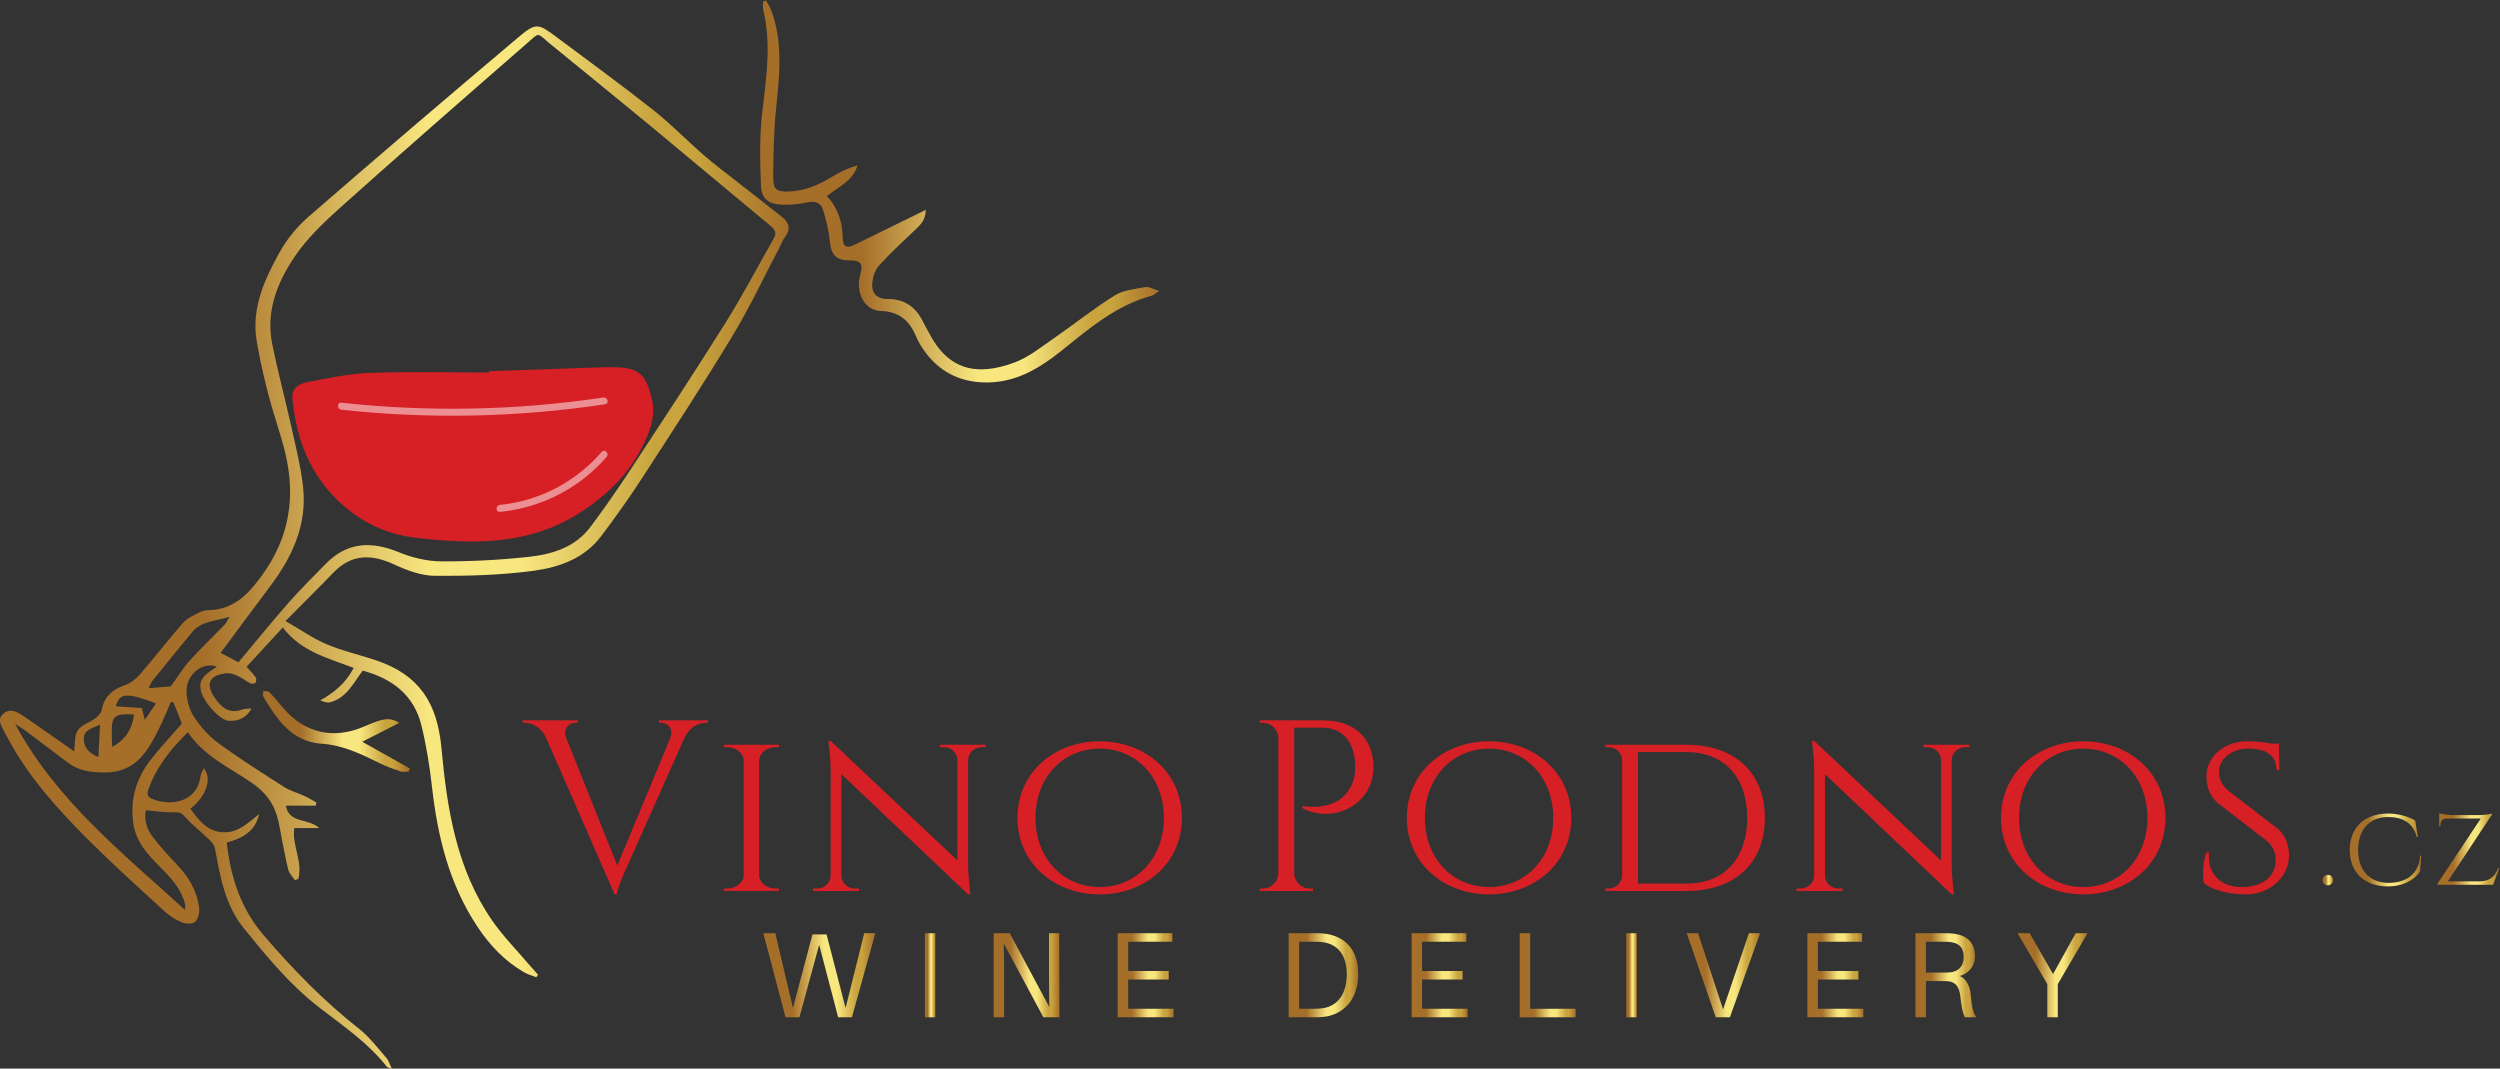 <?xml version="1.0" encoding="UTF-8" standalone="no"?>
<!-- Created with Inkscape (http://www.inkscape.org/) -->

<svg
   version="1.1"
   id="svg2"
   width="2377.13"
   height="1016.064"
   viewBox="0 0 2377.13 1016.064"
   sodipodi:docname="vinopodnos.svg"
   inkscape:version="1.2 (dc2aedaf03, 2022-05-15)"
   xmlns:inkscape="http://www.inkscape.org/namespaces/inkscape"
   xmlns:sodipodi="http://sodipodi.sourceforge.net/DTD/sodipodi-0.dtd"
   xmlns="http://www.w3.org/2000/svg"
   xmlns:svg="http://www.w3.org/2000/svg">
  <rect x="0" y="0" width="2377.13" height="1016.064" fill="#333333" stroke="none"/>
  <defs
     id="defs6">
    <linearGradient
       x1="0"
       y1="0"
       x2="1"
       y2="0"
       gradientUnits="userSpaceOnUse"
       gradientTransform="matrix(562.583,0,0,-562.583,88.576,1048.008)"
       spreadMethod="pad"
       id="linearGradient38">
      <stop
         style="stop-opacity:1;stop-color:#a56e29"
         offset="0"
         id="stop24" />
      <stop
         style="stop-opacity:1;stop-color:#a56e29"
         offset="0.256"
         id="stop26" />
      <stop
         style="stop-opacity:1;stop-color:#f8e67f"
         offset="0.543"
         id="stop28" />
      <stop
         style="stop-opacity:1;stop-color:#f8e67f"
         offset="0.66"
         id="stop30" />
      <stop
         style="stop-opacity:1;stop-color:#c8a33e"
         offset="0.831"
         id="stop32" />
      <stop
         style="stop-opacity:1;stop-color:#c8a33e"
         offset="0.881"
         id="stop34" />
      <stop
         style="stop-opacity:1;stop-color:#a56e29"
         offset="1"
         id="stop36" />
    </linearGradient>
    <linearGradient
       x1="0"
       y1="0"
       x2="1"
       y2="0"
       gradientUnits="userSpaceOnUse"
       gradientTransform="matrix(284.635,0,0,-284.635,630.849,1302.054)"
       spreadMethod="pad"
       id="linearGradient68">
      <stop
         style="stop-opacity:1;stop-color:#a56e29"
         offset="0"
         id="stop54" />
      <stop
         style="stop-opacity:1;stop-color:#a56e29"
         offset="0.256"
         id="stop56" />
      <stop
         style="stop-opacity:1;stop-color:#f8e67f"
         offset="0.543"
         id="stop58" />
      <stop
         style="stop-opacity:1;stop-color:#f8e67f"
         offset="0.66"
         id="stop60" />
      <stop
         style="stop-opacity:1;stop-color:#c8a33e"
         offset="0.831"
         id="stop62" />
      <stop
         style="stop-opacity:1;stop-color:#c8a33e"
         offset="0.881"
         id="stop64" />
      <stop
         style="stop-opacity:1;stop-color:#a56e29"
         offset="1"
         id="stop66" />
    </linearGradient>
    <linearGradient
       x1="0"
       y1="0"
       x2="1"
       y2="0"
       gradientUnits="userSpaceOnUse"
       gradientTransform="matrix(104.853,0,0,-104.853,276.12,916.902)"
       spreadMethod="pad"
       id="linearGradient98">
      <stop
         style="stop-opacity:1;stop-color:#a56e29"
         offset="0"
         id="stop84" />
      <stop
         style="stop-opacity:1;stop-color:#a56e29"
         offset="0.256"
         id="stop86" />
      <stop
         style="stop-opacity:1;stop-color:#f8e67f"
         offset="0.543"
         id="stop88" />
      <stop
         style="stop-opacity:1;stop-color:#f8e67f"
         offset="0.66"
         id="stop90" />
      <stop
         style="stop-opacity:1;stop-color:#c8a33e"
         offset="0.831"
         id="stop92" />
      <stop
         style="stop-opacity:1;stop-color:#c8a33e"
         offset="0.881"
         id="stop94" />
      <stop
         style="stop-opacity:1;stop-color:#a56e29"
         offset="1"
         id="stop96" />
    </linearGradient>
    <clipPath
       clipPathUnits="userSpaceOnUse"
       id="clipPath108">
      <path
         d="M 0,2000 H 2000 V 0 H 0 Z"
         id="path106" />
    </clipPath>
    <linearGradient
       x1="0"
       y1="0"
       x2="1"
       y2="0"
       gradientUnits="userSpaceOnUse"
       gradientTransform="matrix(79.876,0,0,-79.876,633.109,742.984)"
       spreadMethod="pad"
       id="linearGradient180">
      <stop
         style="stop-opacity:1;stop-color:#a56e29"
         offset="0"
         id="stop166" />
      <stop
         style="stop-opacity:1;stop-color:#a56e29"
         offset="0.256"
         id="stop168" />
      <stop
         style="stop-opacity:1;stop-color:#f8e67f"
         offset="0.543"
         id="stop170" />
      <stop
         style="stop-opacity:1;stop-color:#f8e67f"
         offset="0.66"
         id="stop172" />
      <stop
         style="stop-opacity:1;stop-color:#c8a33e"
         offset="0.831"
         id="stop174" />
      <stop
         style="stop-opacity:1;stop-color:#c8a33e"
         offset="0.881"
         id="stop176" />
      <stop
         style="stop-opacity:1;stop-color:#a56e29"
         offset="1"
         id="stop178" />
    </linearGradient>
    <linearGradient
       x1="0"
       y1="0"
       x2="1"
       y2="0"
       gradientUnits="userSpaceOnUse"
       gradientTransform="matrix(7.474,0,0,-7.474,748.366,742.984)"
       spreadMethod="pad"
       id="linearGradient210">
      <stop
         style="stop-opacity:1;stop-color:#a56e29"
         offset="0"
         id="stop196" />
      <stop
         style="stop-opacity:1;stop-color:#a56e29"
         offset="0.256"
         id="stop198" />
      <stop
         style="stop-opacity:1;stop-color:#f8e67f"
         offset="0.543"
         id="stop200" />
      <stop
         style="stop-opacity:1;stop-color:#f8e67f"
         offset="0.66"
         id="stop202" />
      <stop
         style="stop-opacity:1;stop-color:#c8a33e"
         offset="0.831"
         id="stop204" />
      <stop
         style="stop-opacity:1;stop-color:#c8a33e"
         offset="0.881"
         id="stop206" />
      <stop
         style="stop-opacity:1;stop-color:#a56e29"
         offset="1"
         id="stop208" />
    </linearGradient>
    <linearGradient
       x1="0"
       y1="0"
       x2="1"
       y2="0"
       gradientUnits="userSpaceOnUse"
       gradientTransform="matrix(46.934,0,0,-46.934,797.388,742.984)"
       spreadMethod="pad"
       id="linearGradient240">
      <stop
         style="stop-opacity:1;stop-color:#a56e29"
         offset="0"
         id="stop226" />
      <stop
         style="stop-opacity:1;stop-color:#a56e29"
         offset="0.256"
         id="stop228" />
      <stop
         style="stop-opacity:1;stop-color:#f8e67f"
         offset="0.543"
         id="stop230" />
      <stop
         style="stop-opacity:1;stop-color:#f8e67f"
         offset="0.66"
         id="stop232" />
      <stop
         style="stop-opacity:1;stop-color:#c8a33e"
         offset="0.831"
         id="stop234" />
      <stop
         style="stop-opacity:1;stop-color:#c8a33e"
         offset="0.881"
         id="stop236" />
      <stop
         style="stop-opacity:1;stop-color:#a56e29"
         offset="1"
         id="stop238" />
    </linearGradient>
    <linearGradient
       x1="0"
       y1="0"
       x2="1"
       y2="0"
       gradientUnits="userSpaceOnUse"
       gradientTransform="matrix(39.894,0,0,-39.894,885.872,742.984)"
       spreadMethod="pad"
       id="linearGradient270">
      <stop
         style="stop-opacity:1;stop-color:#a56e29"
         offset="0"
         id="stop256" />
      <stop
         style="stop-opacity:1;stop-color:#a56e29"
         offset="0.256"
         id="stop258" />
      <stop
         style="stop-opacity:1;stop-color:#f8e67f"
         offset="0.543"
         id="stop260" />
      <stop
         style="stop-opacity:1;stop-color:#f8e67f"
         offset="0.66"
         id="stop262" />
      <stop
         style="stop-opacity:1;stop-color:#c8a33e"
         offset="0.831"
         id="stop264" />
      <stop
         style="stop-opacity:1;stop-color:#c8a33e"
         offset="0.881"
         id="stop266" />
      <stop
         style="stop-opacity:1;stop-color:#a56e29"
         offset="1"
         id="stop268" />
    </linearGradient>
    <linearGradient
       x1="0"
       y1="0"
       x2="1"
       y2="0"
       gradientUnits="userSpaceOnUse"
       gradientTransform="matrix(49.629,0,0,-49.629,1007.821,742.984)"
       spreadMethod="pad"
       id="linearGradient300">
      <stop
         style="stop-opacity:1;stop-color:#a56e29"
         offset="0"
         id="stop286" />
      <stop
         style="stop-opacity:1;stop-color:#a56e29"
         offset="0.256"
         id="stop288" />
      <stop
         style="stop-opacity:1;stop-color:#f8e67f"
         offset="0.543"
         id="stop290" />
      <stop
         style="stop-opacity:1;stop-color:#f8e67f"
         offset="0.66"
         id="stop292" />
      <stop
         style="stop-opacity:1;stop-color:#c8a33e"
         offset="0.831"
         id="stop294" />
      <stop
         style="stop-opacity:1;stop-color:#c8a33e"
         offset="0.881"
         id="stop296" />
      <stop
         style="stop-opacity:1;stop-color:#a56e29"
         offset="1"
         id="stop298" />
    </linearGradient>
    <linearGradient
       x1="0"
       y1="0"
       x2="1"
       y2="0"
       gradientUnits="userSpaceOnUse"
       gradientTransform="matrix(39.894,0,0,-39.894,1095.525,742.984)"
       spreadMethod="pad"
       id="linearGradient330">
      <stop
         style="stop-opacity:1;stop-color:#a56e29"
         offset="0"
         id="stop316" />
      <stop
         style="stop-opacity:1;stop-color:#a56e29"
         offset="0.256"
         id="stop318" />
      <stop
         style="stop-opacity:1;stop-color:#f8e67f"
         offset="0.543"
         id="stop320" />
      <stop
         style="stop-opacity:1;stop-color:#f8e67f"
         offset="0.66"
         id="stop322" />
      <stop
         style="stop-opacity:1;stop-color:#c8a33e"
         offset="0.831"
         id="stop324" />
      <stop
         style="stop-opacity:1;stop-color:#c8a33e"
         offset="0.881"
         id="stop326" />
      <stop
         style="stop-opacity:1;stop-color:#a56e29"
         offset="1"
         id="stop328" />
    </linearGradient>
    <linearGradient
       x1="0"
       y1="0"
       x2="1"
       y2="0"
       gradientUnits="userSpaceOnUse"
       gradientTransform="matrix(39.894,0,0,-39.894,1172.622,742.984)"
       spreadMethod="pad"
       id="linearGradient360">
      <stop
         style="stop-opacity:1;stop-color:#a56e29"
         offset="0"
         id="stop346" />
      <stop
         style="stop-opacity:1;stop-color:#a56e29"
         offset="0.256"
         id="stop348" />
      <stop
         style="stop-opacity:1;stop-color:#f8e67f"
         offset="0.543"
         id="stop350" />
      <stop
         style="stop-opacity:1;stop-color:#f8e67f"
         offset="0.66"
         id="stop352" />
      <stop
         style="stop-opacity:1;stop-color:#c8a33e"
         offset="0.831"
         id="stop354" />
      <stop
         style="stop-opacity:1;stop-color:#c8a33e"
         offset="0.881"
         id="stop356" />
      <stop
         style="stop-opacity:1;stop-color:#a56e29"
         offset="1"
         id="stop358" />
    </linearGradient>
    <linearGradient
       x1="0"
       y1="0"
       x2="1"
       y2="0"
       gradientUnits="userSpaceOnUse"
       gradientTransform="matrix(7.474,0,0,-7.474,1248.678,742.984)"
       spreadMethod="pad"
       id="linearGradient390">
      <stop
         style="stop-opacity:1;stop-color:#a56e29"
         offset="0"
         id="stop376" />
      <stop
         style="stop-opacity:1;stop-color:#a56e29"
         offset="0.256"
         id="stop378" />
      <stop
         style="stop-opacity:1;stop-color:#f8e67f"
         offset="0.543"
         id="stop380" />
      <stop
         style="stop-opacity:1;stop-color:#f8e67f"
         offset="0.66"
         id="stop382" />
      <stop
         style="stop-opacity:1;stop-color:#c8a33e"
         offset="0.831"
         id="stop384" />
      <stop
         style="stop-opacity:1;stop-color:#c8a33e"
         offset="0.881"
         id="stop386" />
      <stop
         style="stop-opacity:1;stop-color:#a56e29"
         offset="1"
         id="stop388" />
    </linearGradient>
    <linearGradient
       x1="0"
       y1="0"
       x2="1"
       y2="0"
       gradientUnits="userSpaceOnUse"
       gradientTransform="matrix(52.323,0,0,-52.323,1291.79,742.984)"
       spreadMethod="pad"
       id="linearGradient420">
      <stop
         style="stop-opacity:1;stop-color:#a56e29"
         offset="0"
         id="stop406" />
      <stop
         style="stop-opacity:1;stop-color:#a56e29"
         offset="0.256"
         id="stop408" />
      <stop
         style="stop-opacity:1;stop-color:#f8e67f"
         offset="0.543"
         id="stop410" />
      <stop
         style="stop-opacity:1;stop-color:#f8e67f"
         offset="0.66"
         id="stop412" />
      <stop
         style="stop-opacity:1;stop-color:#c8a33e"
         offset="0.831"
         id="stop414" />
      <stop
         style="stop-opacity:1;stop-color:#c8a33e"
         offset="0.881"
         id="stop416" />
      <stop
         style="stop-opacity:1;stop-color:#a56e29"
         offset="1"
         id="stop418" />
    </linearGradient>
    <linearGradient
       x1="0"
       y1="0"
       x2="1"
       y2="0"
       gradientUnits="userSpaceOnUse"
       gradientTransform="matrix(39.894,0,0,-39.894,1377.84,742.984)"
       spreadMethod="pad"
       id="linearGradient450">
      <stop
         style="stop-opacity:1;stop-color:#a56e29"
         offset="0"
         id="stop436" />
      <stop
         style="stop-opacity:1;stop-color:#a56e29"
         offset="0.256"
         id="stop438" />
      <stop
         style="stop-opacity:1;stop-color:#f8e67f"
         offset="0.543"
         id="stop440" />
      <stop
         style="stop-opacity:1;stop-color:#f8e67f"
         offset="0.66"
         id="stop442" />
      <stop
         style="stop-opacity:1;stop-color:#c8a33e"
         offset="0.831"
         id="stop444" />
      <stop
         style="stop-opacity:1;stop-color:#c8a33e"
         offset="0.881"
         id="stop446" />
      <stop
         style="stop-opacity:1;stop-color:#a56e29"
         offset="1"
         id="stop448" />
    </linearGradient>
    <linearGradient
       x1="0"
       y1="0"
       x2="1"
       y2="0"
       gradientUnits="userSpaceOnUse"
       gradientTransform="matrix(43.458,0,0,-43.458,1454.939,742.984)"
       spreadMethod="pad"
       id="linearGradient480">
      <stop
         style="stop-opacity:1;stop-color:#a56e29"
         offset="0"
         id="stop466" />
      <stop
         style="stop-opacity:1;stop-color:#a56e29"
         offset="0.256"
         id="stop468" />
      <stop
         style="stop-opacity:1;stop-color:#f8e67f"
         offset="0.543"
         id="stop470" />
      <stop
         style="stop-opacity:1;stop-color:#f8e67f"
         offset="0.66"
         id="stop472" />
      <stop
         style="stop-opacity:1;stop-color:#c8a33e"
         offset="0.831"
         id="stop474" />
      <stop
         style="stop-opacity:1;stop-color:#c8a33e"
         offset="0.881"
         id="stop476" />
      <stop
         style="stop-opacity:1;stop-color:#a56e29"
         offset="1"
         id="stop478" />
    </linearGradient>
    <linearGradient
       x1="0"
       y1="0"
       x2="1"
       y2="0"
       gradientUnits="userSpaceOnUse"
       gradientTransform="matrix(49.89,0,0,-49.89,1527.777,742.984)"
       spreadMethod="pad"
       id="linearGradient510">
      <stop
         style="stop-opacity:1;stop-color:#a56e29"
         offset="0"
         id="stop496" />
      <stop
         style="stop-opacity:1;stop-color:#a56e29"
         offset="0.256"
         id="stop498" />
      <stop
         style="stop-opacity:1;stop-color:#f8e67f"
         offset="0.543"
         id="stop500" />
      <stop
         style="stop-opacity:1;stop-color:#f8e67f"
         offset="0.66"
         id="stop502" />
      <stop
         style="stop-opacity:1;stop-color:#c8a33e"
         offset="0.831"
         id="stop504" />
      <stop
         style="stop-opacity:1;stop-color:#c8a33e"
         offset="0.881"
         id="stop506" />
      <stop
         style="stop-opacity:1;stop-color:#a56e29"
         offset="1"
         id="stop508" />
    </linearGradient>
    <linearGradient
       x1="0"
       y1="0"
       x2="1"
       y2="0"
       gradientUnits="userSpaceOnUse"
       gradientTransform="matrix(7.453,0,0,-7.453,1745.36,810.878)"
       spreadMethod="pad"
       id="linearGradient540">
      <stop
         style="stop-opacity:1;stop-color:#a56e29"
         offset="0"
         id="stop526" />
      <stop
         style="stop-opacity:1;stop-color:#a56e29"
         offset="0.256"
         id="stop528" />
      <stop
         style="stop-opacity:1;stop-color:#f8e67f"
         offset="0.543"
         id="stop530" />
      <stop
         style="stop-opacity:1;stop-color:#f8e67f"
         offset="0.66"
         id="stop532" />
      <stop
         style="stop-opacity:1;stop-color:#c8a33e"
         offset="0.831"
         id="stop534" />
      <stop
         style="stop-opacity:1;stop-color:#c8a33e"
         offset="0.881"
         id="stop536" />
      <stop
         style="stop-opacity:1;stop-color:#a56e29"
         offset="1"
         id="stop538" />
    </linearGradient>
    <linearGradient
       x1="0"
       y1="0"
       x2="1"
       y2="0"
       gradientUnits="userSpaceOnUse"
       gradientTransform="matrix(51.01,0,0,-51.01,1764.709,832.33)"
       spreadMethod="pad"
       id="linearGradient570">
      <stop
         style="stop-opacity:1;stop-color:#a56e29"
         offset="0"
         id="stop556" />
      <stop
         style="stop-opacity:1;stop-color:#a56e29"
         offset="0.256"
         id="stop558" />
      <stop
         style="stop-opacity:1;stop-color:#f8e67f"
         offset="0.543"
         id="stop560" />
      <stop
         style="stop-opacity:1;stop-color:#f8e67f"
         offset="0.66"
         id="stop562" />
      <stop
         style="stop-opacity:1;stop-color:#c8a33e"
         offset="0.831"
         id="stop564" />
      <stop
         style="stop-opacity:1;stop-color:#c8a33e"
         offset="0.881"
         id="stop566" />
      <stop
         style="stop-opacity:1;stop-color:#a56e29"
         offset="1"
         id="stop568" />
    </linearGradient>
    <linearGradient
       x1="0"
       y1="0"
       x2="1"
       y2="0"
       gradientUnits="userSpaceOnUse"
       gradientTransform="matrix(44.161,0,0,-44.161,1827.263,833.011)"
       spreadMethod="pad"
       id="linearGradient600">
      <stop
         style="stop-opacity:1;stop-color:#a56e29"
         offset="0"
         id="stop586" />
      <stop
         style="stop-opacity:1;stop-color:#a56e29"
         offset="0.256"
         id="stop588" />
      <stop
         style="stop-opacity:1;stop-color:#f8e67f"
         offset="0.543"
         id="stop590" />
      <stop
         style="stop-opacity:1;stop-color:#f8e67f"
         offset="0.66"
         id="stop592" />
      <stop
         style="stop-opacity:1;stop-color:#c8a33e"
         offset="0.831"
         id="stop594" />
      <stop
         style="stop-opacity:1;stop-color:#c8a33e"
         offset="0.881"
         id="stop596" />
      <stop
         style="stop-opacity:1;stop-color:#a56e29"
         offset="1"
         id="stop598" />
    </linearGradient>
    <clipPath
       clipPathUnits="userSpaceOnUse"
       id="clipPath610">
      <path
         d="M 0,2000 H 2000 V 0 H 0 Z"
         id="path608" />
    </clipPath>
    <clipPath
       clipPathUnits="userSpaceOnUse"
       id="clipPath618">
      <path
         d="m 329.718,1155.13 h 192.327 v -13.02 H 329.718 Z"
         id="path616" />
    </clipPath>
    <clipPath
       clipPathUnits="userSpaceOnUse"
       id="clipPath634">
      <path
         d="m 442.831,1117.12 h 79.148 v -43.63 h -79.148 z"
         id="path632" />
    </clipPath>
  </defs>
  <sodipodi:namedview
     id="namedview4"
     pagecolor="#ffffff"
     bordercolor="#000000"
     borderopacity="0.25"
     inkscape:showpageshadow="2"
     inkscape:pageopacity="0.0"
     inkscape:pagecheckerboard="0"
     inkscape:deskcolor="#d1d1d1"
     showgrid="false"
     inkscape:zoom="0.12515789"
     inkscape:cx="2129.3104"
     inkscape:cy="1102.6072"
     inkscape:window-width="1366"
     inkscape:window-height="731"
     inkscape:window-x="0"
     inkscape:window-y="0"
     inkscape:window-maximized="1"
     inkscape:current-layer="g10" />
  <g
     id="g10"
     inkscape:groupmode="layer"
     inkscape:label="Page 1"
     transform="matrix(1.333,0,0,-1.333,-118.102,1917.717)">
    <g
       id="g102">
      <g
         id="g104"
         clip-path="url(#clipPath108)" />
    </g>
    <g
       id="g958">
      <g
         id="g12">
        <g
           id="g14">
          <g
             id="g20">
            <g
               id="g22">
              <path
                 d="m 457.256,1411.141 c -49.786,-42.021 -99.351,-84.31 -148.533,-127.035 v 0 c -8.245,-7.162 -15.6,-16.2 -20.881,-25.747 v 0 c -10.649,-19.254 -19.931,-39.515 -16.214,-62.54 v 0 c 2.147,-13.304 5.28,-26.487 8.655,-39.548 v 0 c 3.48,-13.467 8.316,-26.59 11.634,-40.092 v 0 c 7.778,-31.664 3.282,-60.775 -16.421,-87.914 v 0 c -9.99,-13.761 -20.157,-24.422 -38.068,-24.843 v 0 c -2.353,-0.056 -4.912,-0.664 -6.977,-1.765 v 0 c -3.98,-2.124 -8.479,-4.078 -11.342,-7.348 v 0 c -10.484,-11.973 -20.213,-24.608 -30.618,-36.655 v 0 c -2.798,-3.237 -6.633,-6.303 -10.602,-7.655 v 0 c -9.053,-3.086 -14.978,-8.171 -16.791,-17.931 v 0 c -0.419,-2.256 -2.812,-4.505 -4.845,-6.024 v 0 c -3.995,-2.986 -9.777,-4.567 -12.204,-8.39 v 0 c -2.479,-3.908 -1.823,-9.806 -2.565,-15.013 v 0 c -11.745,8.229 -23.89,16.885 -36.207,25.29 v 0 c -4.454,3.038 -9.743,5.894 -14.544,1.387 v 0 c -4.559,-4.278 -0.773,-8.935 1.18,-13.219 v 0 c 0.699,-1.532 1.672,-2.935 2.47,-4.422 v 0 c 14.9,-27.782 35.886,-50.805 57.934,-72.824 v 0 c 17.063,-17.041 35.02,-33.195 52.786,-49.518 v 0 c 3.678,-3.38 7.992,-6.406 12.54,-8.383 v 0 c 2.925,-1.274 7.996,-1.714 9.964,-0.028 v 0 c 2.308,1.976 3.486,6.815 3.067,10.151 v 0 c -1.524,12.121 -7.541,22.16 -15.979,30.953 v 0 c -5.998,6.249 -11.82,12.729 -17.107,19.579 v 0 c -4.361,5.649 -6.32,12.336 -5.013,19.051 v 0 c 7.23,-0.576 14.11,-1.689 20.939,-1.442 v 0 c 3.725,0.136 5.108,-1.047 7.404,-3.622 v 0 c 4.883,-5.48 10.839,-9.991 16.141,-15.12 v 0 c 1.976,-1.911 4.389,-4.25 4.839,-6.715 v 0 c 3.697,-20.264 7.164,-40.698 20.595,-57.26 v 0 c 16.403,-20.226 32.925,-40.374 53.77,-56.486 v 0 c 16.957,-13.108 34.898,-25.177 48.314,-42.365 v 0 c 0.343,-0.44 1.184,-0.493 3.573,-1.408 v 0 c -1.747,3.537 -2.417,6.075 -3.97,7.831 v 0 c -6.224,7.036 -11.962,14.792 -19.255,20.537 v 0 c -25.348,19.97 -47.677,42.812 -68.591,67.305 v 0 c -16.254,19.034 -23.196,41.238 -26.026,65.713 v 0 c 11.116,2.967 20.401,7.949 23.161,20.358 v 0 c -7.797,-6.085 -14.732,-13.457 -25.515,-13.033 v 0 c -11.49,0.45 -17.505,8.555 -23.518,16.781 v 0 c 11.287,8.956 15.759,21.667 9.481,28.94 v 0 c -0.928,-2.287 -2.091,-4.068 -2.352,-5.972 v 0 c -2.596,-18.961 -21.902,-21.046 -34.2,-16.013 v 0 c -3.636,1.488 -4.102,3.344 -2.966,6.629 v 0 c 5.56,16.089 15.845,28.838 28.252,41.059 v 0 C 234.1,899.087 252.374,891.16 268.124,880.3 v 0 c 9.032,-6.228 14.896,-13.42 17.957,-23.325 v 0 c 1.698,-5.491 2.424,-11.282 3.579,-16.939 v 0 c 1.494,-7.309 2.704,-14.693 4.61,-21.892 v 0 c 0.703,-2.655 3.041,-4.878 4.634,-7.298 v 0 c 0.822,0.266 1.645,0.531 2.467,0.797 v 0 c 3.389,12.326 -4.705,24.331 -2.826,36.35 v 0 h 17.797 c -7.977,7.232 -21.531,2.997 -23.849,15.971 v 0 h 21.252 c 0.195,0.742 0.388,1.485 0.582,2.227 v 0 c -2.779,1.543 -5.476,3.258 -8.352,4.589 v 0 c -4.808,2.222 -10.123,3.578 -14.532,6.386 v 0 c -15.867,10.11 -31.798,20.187 -46.967,31.286 v 0 c -6.838,5.003 -12.86,11.78 -17.513,18.891 v 0 c -3.359,5.132 -5.233,12.125 -5.32,18.321 v 0 c -0.172,12.227 12.024,21.335 21.694,17.403 v 0 c -10.763,-6.686 -13.059,-10.219 -11.342,-17.458 v 0 c 1.924,-8.114 13.712,-21.007 19.956,-21.152 v 0 c 6.337,-0.146 12.066,1.601 16.067,8.859 v 0 c -2.974,-0.318 -4.916,-0.155 -6.573,-0.765 v 0 c -8.93,-3.286 -14.421,0.911 -19.347,7.878 v 0 c -7.049,9.97 -4.746,16.262 7.421,17.944 v 0 c 2.62,0.362 5.666,-0.547 8.176,-1.647 v 0 c 3.285,-1.437 6.153,-3.804 9.373,-5.429 v 0 c 1.004,-0.507 3.096,-0.386 3.732,0.317 v 0 c 0.689,0.76 0.812,2.918 0.208,3.793 v 0 c -1.744,2.524 -3.979,4.709 -6.534,7.609 v 0 c 8.399,9.114 16.779,18.207 25.852,28.053 v 0 c 13.012,-17.314 32.304,-21.798 50.557,-28.882 v 0 c -5.645,-10.779 -13.874,-17.588 -23.874,-23.112 v 0 c 2.667,-1.156 5.051,-1.92 7.092,-1.38 v 0 c 11.793,3.118 16.601,13.794 23.228,22.566 v 0 c 21.145,-5.699 36.565,-17.462 41.867,-39.059 v 0 c 3.543,-14.433 5.907,-29.251 7.568,-44.034 v 0 c 3.986,-35.459 12.36,-69.342 32.369,-99.525 v 0 c 8.789,-13.258 19.489,-24.575 33.364,-32.583 v 0 c 2.682,-1.548 5.79,-2.361 8.702,-3.513 v 0 c 0.396,0.604 0.793,1.207 1.189,1.81 v 0 c -2.131,2.403 -4.306,4.768 -6.386,7.214 v 0 c -8.731,10.269 -18.304,19.954 -25.988,30.958 v 0 c -25.84,36.998 -32.526,80.215 -36.527,123.545 v 0 c -2.98,32.268 -15.939,52.266 -46.704,62.574 v 0 c -11.664,3.909 -23.795,6.628 -35.088,11.376 v 0 c -9.568,4.022 -18.236,10.185 -29.442,16.632 v 0 c 12.519,12.629 23.438,23.389 34.064,34.432 v 0 c 13.082,13.597 27.349,13.37 43.583,5.844 v 0 c 9.012,-4.179 19.221,-7.974 28.917,-8.039 v 0 c 23.572,-0.16 47.36,0.478 70.674,3.642 v 0 c 18.08,2.453 35.957,8.798 47.825,24.521 v 0 c 9.878,13.086 19.463,26.441 28.389,40.187 v 0 c 22.078,34.002 44.285,67.946 65.291,102.609 v 0 c 12.327,20.341 22.454,42.015 33.561,63.094 v 0 c 1.346,2.552 2.288,5.403 4.024,7.647 v 0 c 4.42,5.714 2.808,10.351 -2.198,14.337 v 0 c -10.762,8.566 -21.667,16.951 -32.482,25.449 v 0 c -7.77,6.105 -15.729,11.999 -23.175,18.478 v 0 c -12.184,10.6 -23.476,22.287 -36.122,32.278 v 0 c -22.334,17.647 -45.371,34.408 -68.178,51.451 v 0 c -7.185,5.37 -11.006,8.19 -14.782,8.189 v 0 c -3.754,0 -7.464,-2.79 -14.388,-8.634 M 245.971,972.971 c 11.931,16.048 23.596,31.884 35.418,47.604 v 0 c 15.693,20.866 26.278,43.657 23.424,70.372 v 0 c -1.555,14.557 -5.224,28.918 -8.399,43.265 v 0 c -4.372,19.764 -9.678,39.332 -13.67,59.168 v 0 c -4.638,23.043 3.587,43.82 15.99,62.128 v 0 c 8.924,13.172 20.9,24.617 32.865,35.321 v 0 c 43.867,39.25 88.205,77.979 132.595,116.64 v 0 c 9.76,8.501 6.888,8.044 16.77,-0.049 v 0 c 23.324,-19.098 46.788,-38.028 70.013,-57.245 v 0 c 29.174,-24.137 58.119,-48.549 87.299,-72.676 v 0 c 3.4,-2.809 4.402,-5.195 2.163,-9.109 v 0 c -11.363,-19.864 -21.918,-40.228 -34.059,-59.599 v 0 c -22.162,-35.36 -45.106,-70.234 -68.004,-105.127 v 0 c -9.126,-13.906 -18.648,-27.584 -28.617,-40.895 v 0 c -10.958,-14.632 -27.473,-19.564 -44.415,-21.381 v 0 c -20.584,-2.207 -41.385,-3.291 -62.081,-3.166 v 0 c -10.046,0.059 -20.636,2.597 -29.982,6.441 v 0 c -19.334,7.951 -36.624,7.642 -51.945,-7.843 v 0 c -9.139,-9.239 -18.374,-18.422 -26.949,-28.173 v 0 c -12.09,-13.746 -23.61,-27.993 -35.715,-42.433 v 0 c -4.62,2.458 -8.621,4.586 -12.701,6.757 m -48.496,-19.796 c 9.397,11.62 18.805,23.235 28.336,34.747 v 0 c 6.459,7.803 16.2,7.49 26.474,10.792 v 0 c -1.767,-2.934 -2.404,-4.613 -3.551,-5.795 v 0 c -8.142,-8.396 -16.663,-16.442 -24.498,-25.109 v 0 c -4.748,-5.254 -8.487,-11.42 -13.845,-18.774 v 0 c -3.633,-0.303 -9.035,-0.752 -15.801,-1.314 v 0 c 1.448,2.778 1.947,4.292 2.885,5.453 m -7.748,-19.548 c -6.103,0.399 -12.34,0.807 -18.495,1.208 v 0 c 2.607,9.558 7.518,10.072 28.649,2.104 v 0 c -2.682,-3.978 -4.915,-7.289 -7.959,-11.805 v 0 c -0.874,3.385 -1.422,5.505 -2.195,8.493 m 12.715,-13.879 c 2.949,5.939 5.393,12.129 8.067,18.205 v 0 c 0.609,-0.104 1.218,-0.206 1.826,-0.309 v 0 c 2.057,-5.186 4.114,-10.372 5.994,-15.113 v 0 c -7.603,-8.778 -15.36,-17.024 -22.299,-25.909 v 0 c -10.392,-13.305 -14.76,-28.498 -12.309,-45.449 v 0 c 1.927,-13.318 10.601,-22.457 19.478,-31.348 v 0 c 7.405,-7.415 14.395,-14.965 17.229,-25.405 v 0 c 0.364,-1.339 0.55,-2.726 -0.017,-4.709 v 0 C 176.158,830.16 128.795,867.564 99.398,922.224 v 0 c 2.224,-1.412 4.55,-2.685 6.654,-4.257 v 0 c 10.431,-7.793 20.79,-15.685 31.202,-23.503 v 0 c 7.398,-5.556 15.357,-6.619 24.857,-6.837 v 0 c 0.388,-0.009 0.771,-0.014 1.152,-0.014 v 0 c 22.522,10e-4 30.928,15.514 39.179,32.135 m -18.209,9.199 c -1.389,-10.706 -6.421,-18.112 -15.614,-23.093 v 0 c -0.785,21.299 -1.545,24.169 15.614,23.093 M 148.367,911.7 c 0.056,6.504 5.773,7.272 11.568,10.029 v 0 c -0.427,-8.534 -0.77,-15.384 -1.157,-23.12 v 0 c -6.522,2.754 -10.466,6.657 -10.411,13.091"
                 style="fill:url(#linearGradient38);stroke:none"
                 id="path40" />
            </g>
          </g>
        </g>
      </g>
      <g
         id="g42">
        <g
           id="g44">
          <g
             id="g50">
            <g
               id="g52">
              <path
                 d="m 632.989,1437.605 c 0,-2.008 -0.398,-4.111 0.06,-6.008 v 0 c 5.87,-24.291 2.175,-48.32 -0.687,-72.611 v 0 c -2.042,-17.34 -1.638,-35.075 -0.974,-52.582 v 0 c 0.361,-9.545 5.112,-13.225 14.637,-13.735 v 0 c 6.179,-0.331 12.596,0.259 18.622,1.658 v 0 c 5.706,1.324 9.496,-0.618 11.003,-5.335 v 0 c 2.315,-7.25 4.16,-14.816 4.858,-22.372 v 0 c 0.884,-9.555 4.363,-13.698 13.796,-13.683 v 0 c 8.352,0.012 10.169,-2.345 7.941,-10.297 v 0 c -3.525,-12.576 2.851,-25.435 14.598,-25.812 v 0 c 13.536,-0.435 20.639,-7.13 25.382,-18.529 v 0 c 1.471,-3.534 3.54,-6.895 5.781,-10.016 v 0 c 10.211,-14.22 23.977,-21.681 41.658,-22.407 v 0 c 22.632,-0.929 40.273,9.825 56.918,23.226 v 0 c 19.564,15.748 38.78,32.038 63.866,38.688 v 0 c 1.242,0.328 2.269,1.467 5.036,3.335 v 0 c -4.33,1.281 -7.355,3.218 -9.936,2.742 v 0 c -7.458,-1.377 -15.717,-2.154 -21.891,-6.005 v 0 c -14.901,-9.294 -28.655,-20.405 -43.142,-30.39 v 0 c -9.093,-6.27 -18.019,-13.598 -28.165,-17.365 v 0 c -27.014,-10.028 -47.238,-5.539 -61.019,21.005 v 0 c -1.223,2.355 -2.67,4.603 -3.792,7.004 v 0 c -5.156,11.043 -13.146,17.321 -25.954,17.295 v 0 c -7.891,-0.015 -11.594,4.304 -10.716,12.131 v 0 c 0.458,4.086 2.088,8.771 4.783,11.735 v 0 c 7.754,8.528 16.21,16.432 24.61,24.347 v 0 c 4.188,3.948 8.678,7.491 8.727,15.363 v 0 c -2.847,-1.409 -4.858,-2.414 -6.878,-3.404 v 0 c -14.719,-7.216 -29.427,-14.454 -44.166,-21.629 v 0 c -5.156,-2.51 -8.033,-1.718 -8.194,4.945 v 0 c -0.266,11.059 -3.245,21.348 -11.319,29.897 v 0 c 8.317,6.555 18.469,10.683 21.893,21.904 v 0 c -6.568,-1.91 -12.549,-4.642 -18.101,-8.07 v 0 c -9.615,-5.939 -19.667,-10.285 -31.135,-10.61 v 0 c -8.29,-0.235 -10.977,1.344 -10.94,9.662 v 0 c 0.075,16.832 0.43,33.742 2.138,50.472 v 0 c 2.387,23.409 4.953,46.635 -3.658,69.362 v 0 c -0.902,2.379 -2.433,4.52 -3.672,6.772 v 0 c -0.656,-0.228 -1.312,-0.455 -1.968,-0.683"
                 style="fill:url(#linearGradient68);stroke:none"
                 id="path70" />
            </g>
          </g>
        </g>
      </g>
      <g
         id="g72">
        <g
           id="g74">
          <g
             id="g80">
            <g
               id="g82">
              <path
                 d="m 276.362,941.862 c 9.682,-16.234 20.346,-32.273 41.276,-33.674 v 0 c 15.567,-1.041 28.59,-7.415 41.939,-13.998 v 0 c 4.726,-2.331 9.733,-4.15 14.735,-5.839 v 0 c 1.757,-0.593 3.881,-0.095 5.839,-0.095 v 0 c 0.274,0.738 0.548,1.475 0.823,2.212 v 0 c -11.079,6.224 -22.158,12.447 -33.961,19.078 v 0 c 9.311,4.75 17.916,9.14 26.52,13.529 v 0 c -7.445,4.086 -11.023,3.425 -25.419,-2.755 v 0 c -21.624,-9.281 -42.054,-4.618 -57.347,13.104 v 0 c -3.303,3.827 -6.444,7.807 -9.957,11.429 v 0 c -0.854,0.881 -2.881,0.623 -4.369,0.889 v 0 c -0.053,-1.309 -0.641,-2.938 -0.079,-3.88"
                 style="fill:url(#linearGradient98);stroke:none"
                 id="path100" />
            </g>
          </g>
        </g>
      </g>
      <g
         id="g110"
         transform="translate(437.389,1173.861)">
        <path
           d="m 0,0 c 26.014,0.9 52.026,1.809 78.041,2.688 3.616,0.123 7.236,0.147 10.855,0.14 19.708,-0.039 23.306,-6.485 27.475,-23.278 1.63,-6.567 0.654,-14.671 -1.666,-21.171 -9.369,-26.239 -27.46,-45.245 -50.936,-60.003 -36.397,-22.88 -76.09,-21.83 -116.259,-17.154 -16.679,1.942 -32.084,7.981 -45.782,18.401 -26.86,20.429 -38.843,48.345 -41.948,80.881 -0.731,7.652 5.116,10.756 11.28,11.863 14.454,2.597 28.982,5.9 43.567,6.415 28.415,1.005 56.889,0.294 85.338,0.294 C -0.023,-0.616 -0.012,-0.308 0,0"
           style="fill:#d71f26;fill-opacity:1;fill-rule:nonzero;stroke:none"
           id="path112" />
      </g>
      <g
         id="g114"
         transform="translate(593.604,924.829)">
        <path
           d="m 0,0 v -1.755 h -1.527 c -5.298,0 -11.701,-3.121 -15.228,-10.771 l -41.804,-93.723 c 0,0 -6.438,-14.084 -6.438,-17.906 h -1.566 l -48.857,111.499 c -3.515,7.745 -9.948,10.902 -15.339,10.902 h -1.391 v 1.756 h 39.148 v -1.739 h -1.529 c -4.485,0 -9.097,-3.899 -6.568,-10.848 l 36.427,-91.078 37.817,91.066 c 2.537,6.957 -2.119,10.86 -6.607,10.86 h -1.529 v 1.739 z"
           style="fill:#d71f26;fill-opacity:1;fill-rule:nonzero;stroke:none"
           id="path116" />
      </g>
      <g
         id="g118"
         transform="translate(604.876,803.109)">
        <path
           d="m 0,0 0.033,1.739 h 2.318 c 6.466,0 11.686,4.198 11.817,9.414 v 82.001 c -0.131,5.221 -5.354,9.425 -11.825,9.425 h -2.32 l -0.032,1.739 h 39.384 v -1.739 h -2.342 c -6.322,0 -11.483,-4.038 -11.79,-9.115 V 11.017 c 0.205,-5.153 5.41,-9.278 11.799,-9.278 h 2.319 L 39.395,0 Z"
           style="fill:#d71f26;fill-opacity:1;fill-rule:nonzero;stroke:none"
           id="path120" />
      </g>
      <g
         id="g122"
         transform="translate(791.779,907.422)">
        <path
           d="m 0,0 -0.024,-1.739 h -2.892 c -5.152,0 -9.361,-3.847 -9.663,-8.699 v -74.134 c 0,-11.2 1.651,-22.179 1.651,-22.179 h -1.655 l -90.418,85.793 v -72.541 c 0.097,-5.031 4.389,-9.084 9.678,-9.084 h 2.895 l 0.019,-1.738 h -32.862 l 0.025,1.738 h 2.893 c 5.29,0 9.579,4.053 9.681,9.084 v 74.38 c 0,11.869 -1.666,21.72 -1.666,21.72 l 1.867,-0.088 90.217,-85.028 v 72.092 c -0.313,4.846 -4.519,8.686 -9.666,8.686 h -2.891 l -0.024,1.738 z"
           style="fill:#d71f26;fill-opacity:1;fill-rule:nonzero;stroke:none"
           id="path124" />
      </g>
      <g
         id="g126"
         transform="translate(918.815,855.263)">
        <path
           d="M 0,0 C 0,29.396 -20.214,49.389 -45.784,49.389 -71.36,49.389 -91.57,29.396 -91.57,0 c 0,-29.395 20.21,-49.386 45.786,-49.386 C -20.214,-49.386 0,-29.395 0,0 m 12.876,0.001 c 0,-32.308 -26.23,-54.588 -58.66,-54.588 -32.436,0 -58.667,22.28 -58.667,54.588 0,32.309 26.231,54.59 58.667,54.59 32.43,0 58.66,-22.281 58.66,-54.59"
           style="fill:#d71f26;fill-opacity:1;fill-rule:nonzero;stroke:none"
           id="path128" />
      </g>
      <g
         id="g130"
         transform="translate(1032.463,924.799)">
        <path
           d="m 0,0 c 22.226,0 35.85,-12.758 35.85,-33.576 0,-26.498 -28.763,-40.608 -50.575,-29.111 l -0.021,1.644 c 0,0 28.6,-6.171 36.447,18.73 0.771,2.448 1.216,6.643 1.111,10.487 -0.434,15.968 -8.65,26.613 -23.438,26.613 h -20.041 v -103.814 c 0.112,-6.055 5.049,-10.931 11.134,-10.931 h 2.2 l 0.027,-1.739 h -38.055 l 0.028,1.739 h 2.2 c 6.084,0 11.022,4.876 11.141,10.931 v 97.285 c -0.565,5.626 -5.307,10.02 -11.082,10.02 h -2.198 L -45.3,0.005 Z"
           style="fill:#d71f26;fill-opacity:1;fill-rule:nonzero;stroke:none"
           id="path132" />
      </g>
      <g
         id="g134"
         transform="translate(1196.558,855.263)">
        <path
           d="M 0,0 C 0,29.396 -20.215,49.389 -45.786,49.389 -71.36,49.389 -91.57,29.396 -91.57,0 c 0,-29.395 20.21,-49.386 45.784,-49.386 C -20.215,-49.386 0,-29.395 0,0 m 12.876,0.001 c 0,-32.308 -26.23,-54.588 -58.662,-54.588 -32.434,0 -58.664,22.28 -58.664,54.588 0,32.309 26.23,54.59 58.664,54.59 32.432,0 58.662,-22.281 58.662,-54.59"
           style="fill:#d71f26;fill-opacity:1;fill-rule:nonzero;stroke:none"
           id="path136" />
      </g>
      <g
         id="g138"
         transform="translate(1257.03,808.381)">
        <path
           d="m 0,0 h 34.66 c 26.695,0 43.239,17.788 43.239,46.813 0,29.128 -16.548,46.981 -43.239,46.981 H 0 Z m 34.573,99.016 c 34.288,0 55.895,-19.836 55.895,-52.2 0,-32.298 -21.607,-52.094 -55.895,-52.094 h -57.989 l 0.03,1.738 h 2.313 c 5.48,0 9.601,4.26 9.753,9.437 v 82.036 c -0.178,5.487 -4.477,9.378 -9.934,9.378 h -2.129 l -0.031,1.723 z"
           style="fill:#d71f26;fill-opacity:1;fill-rule:nonzero;stroke:none"
           id="path140" />
      </g>
      <g
         id="g142"
         transform="translate(1493.36,907.422)">
        <path
           d="m 0,0 -0.024,-1.739 h -2.892 c -5.152,0 -9.362,-3.847 -9.663,-8.699 v -74.134 c 0,-11.2 1.651,-22.179 1.651,-22.179 h -1.655 l -90.418,85.793 v -72.541 c 0.096,-5.031 4.389,-9.084 9.678,-9.084 h 2.893 l 0.022,-1.738 h -32.863 l 0.023,1.738 h 2.895 c 5.289,0 9.579,4.053 9.682,9.084 v 74.38 c 0,11.869 -1.667,21.72 -1.667,21.72 l 1.868,-0.088 90.217,-85.028 v 72.092 c -0.314,4.846 -4.52,8.686 -9.667,8.686 h -2.891 l -0.024,1.738 z"
           style="fill:#d71f26;fill-opacity:1;fill-rule:nonzero;stroke:none"
           id="path144" />
      </g>
      <g
         id="g146"
         transform="translate(1620.398,855.263)">
        <path
           d="M 0,0 C 0,29.396 -20.215,49.389 -45.786,49.389 -71.361,49.389 -91.57,29.396 -91.57,0 c 0,-29.395 20.209,-49.386 45.784,-49.386 C -20.215,-49.386 0,-29.395 0,0 m 12.875,0.001 c 0,-32.308 -26.231,-54.588 -58.661,-54.588 -32.434,0 -58.665,22.28 -58.665,54.588 0,32.309 26.231,54.59 58.665,54.59 32.43,0 58.661,-22.281 58.661,-54.59"
           style="fill:#d71f26;fill-opacity:1;fill-rule:nonzero;stroke:none"
           id="path148" />
      </g>
      <g
         id="g150"
         transform="translate(1713.523,847.342)">
        <path
           d="m 0,0 c 5.358,-4.501 7.812,-11.917 7.871,-18.677 0.137,-15.512 -13.618,-27.99 -30.772,-27.99 -10.302,0 -23.657,2.513 -29.99,8.188 -1.095,4.627 -0.648,14.868 1.727,21.588 h 2.004 c -1.536,-15.663 9.009,-24.998 24.348,-24.562 14.373,0.409 23.166,7.9 23.166,19.198 0,5.414 -1.854,9.838 -6.334,13.761 l -34.777,26.836 c -6.472,5.528 -8.217,12.753 -8.306,18.787 -0.209,14.125 12.648,25.383 28.742,25.383 7.962,0 13.31,-0.71 17.198,-1.61 H 0.688 L 0.95,41.99 h -1.992 c 0,9.633 -6.446,15.372 -20.088,15.372 -11.612,0 -20.961,-7.34 -20.894,-16.582 0.032,-4.469 1.381,-9.311 6.833,-13.691 z"
           style="fill:#d71f26;fill-opacity:1;fill-rule:nonzero;stroke:none"
           id="path152" />
      </g>
      <g
         id="g154">
        <g
           id="g156">
          <g
             id="g162">
            <g
               id="g164">
              <path
                 d="m 705.075,772.969 -13.296,-53.366 -13.561,52.498 H 668.137 L 654.23,719.69 641.626,772.969 h -8.517 l 15.818,-59.972 h 9.909 l 14.081,51.716 13.559,-51.716 h 9.822 l 16.687,59.972 z"
                 style="fill:url(#linearGradient180);stroke:none"
                 id="path182" />
            </g>
          </g>
        </g>
      </g>
      <g
         id="g184">
        <g
           id="g186">
          <g
             id="g192">
            <g
               id="g194">
              <path
                 d="m 748.365,712.997 h 7.474 v 59.972 h -7.474 z"
                 style="fill:url(#linearGradient210);stroke:none"
                 id="path212" />
            </g>
          </g>
        </g>
      </g>
      <g
         id="g214">
        <g
           id="g216">
          <g
             id="g222">
            <g
               id="g224">
              <path
                 d="m 836.848,772.969 v -29.985 c 0,-7.041 0.087,-15.645 0.26,-22.686 v 0 l -28.247,52.671 h -11.473 v -59.972 h 7.475 v 29.987 c 0,7.04 -0.087,15.644 -0.26,22.685 v 0 l 28.246,-52.672 h 11.473 l -0.173,59.972 z"
                 style="fill:url(#linearGradient240);stroke:none"
                 id="path242" />
            </g>
          </g>
        </g>
      </g>
      <g
         id="g244">
        <g
           id="g246">
          <g
             id="g252">
            <g
               id="g254">
              <path
                 d="m 885.873,772.969 v -59.972 h 39.893 v 6.085 h -32.42 v 20.86 h 28.943 v 6.084 h -28.943 v 20.859 h 31.552 v 6.084 z"
                 style="fill:url(#linearGradient270);stroke:none"
                 id="path272" />
            </g>
          </g>
        </g>
      </g>
      <g
         id="g274">
        <g
           id="g276">
          <g
             id="g282">
            <g
               id="g284">
              <path
                 d="m 1007.821,772.969 v -59.972 h 17.818 c 3.215,0 4.606,0 7.647,0.348 v 0 c 13.907,1.738 24.164,12.69 24.164,30.334 v 0 c 0,17.905 -9.822,27.205 -23.728,28.942 v 0 c -3.042,0.348 -4.433,0.348 -7.649,0.348 v 0 z m 7.474,-6.084 h 10.344 c 3.128,0 5.387,-0.087 7.301,-0.434 v 0 c 10.169,-1.652 16.339,-9.474 16.339,-22.772 v 0 c 0,-14.168 -6.606,-22.512 -16.774,-24.163 v 0 c -1.911,-0.348 -4.172,-0.434 -7.301,-0.434 v 0 h -9.909 z"
                 style="fill:url(#linearGradient300);stroke:none"
                 id="path302" />
            </g>
          </g>
        </g>
      </g>
      <g
         id="g304">
        <g
           id="g306">
          <g
             id="g312">
            <g
               id="g314">
              <path
                 d="m 1095.525,772.969 v -59.972 h 39.893 v 6.085 h -32.419 v 20.86 h 28.943 v 6.084 h -28.943 v 20.859 h 31.551 v 6.084 z"
                 style="fill:url(#linearGradient330);stroke:none"
                 id="path332" />
            </g>
          </g>
        </g>
      </g>
      <g
         id="g334">
        <g
           id="g336">
          <g
             id="g342">
            <g
               id="g344">
              <path
                 d="m 1172.622,772.969 v -59.972 h 39.894 v 6.085 h -32.42 v 53.887 z"
                 style="fill:url(#linearGradient360);stroke:none"
                 id="path362" />
            </g>
          </g>
        </g>
      </g>
      <g
         id="g364">
        <g
           id="g366">
          <g
             id="g372">
            <g
               id="g374">
              <path
                 d="m 1248.677,712.997 h 7.474 v 59.972 h -7.474 z"
                 style="fill:url(#linearGradient390);stroke:none"
                 id="path392" />
            </g>
          </g>
        </g>
      </g>
      <g
         id="g394">
        <g
           id="g396">
          <g
             id="g402">
            <g
               id="g404">
              <path
                 d="m 1336.117,772.969 -18.426,-54.322 -17.817,54.322 h -8.084 l 20.685,-59.972 h 10.082 l 21.556,59.972 z"
                 style="fill:url(#linearGradient420);stroke:none"
                 id="path422" />
            </g>
          </g>
        </g>
      </g>
      <g
         id="g424">
        <g
           id="g426">
          <g
             id="g432">
            <g
               id="g434">
              <path
                 d="m 1377.841,772.969 v -59.972 h 39.893 v 6.085 h -32.42 v 20.86 h 28.944 v 6.084 h -28.944 v 20.859 h 31.551 v 6.084 z"
                 style="fill:url(#linearGradient450);stroke:none"
                 id="path452" />
            </g>
          </g>
        </g>
      </g>
      <g
         id="g454">
        <g
           id="g456">
          <g
             id="g462">
            <g
               id="g464">
              <path
                 d="m 1454.939,772.969 v -59.972 h 7.474 v 25.815 h 11.299 c 1.391,0 2.869,0 4.259,-0.087 v 0 c 5.911,-0.435 8.258,-4.52 8.952,-10.691 v 0 c 0.783,-7.388 1.565,-11.212 3.217,-15.037 v 0 h 8.256 c -2.434,3.217 -3.302,7.909 -3.997,15.732 v 0 c -0.521,5.998 -2.87,11.473 -7.736,13.733 v 0 c 5.563,1.738 10.69,6.258 10.69,14.167 v 0 c 0,10.083 -6.256,14.863 -14.95,15.992 v 0 c -2.693,0.348 -4.78,0.348 -7.821,0.348 v 0 z m 7.474,-6.084 h 12.169 c 2.694,0 4.346,-0.087 5.997,-0.347 v 0 c 5.562,-0.869 8.779,-3.911 8.779,-10.604 v 0 c 0,-6.779 -4.086,-10.343 -9.648,-10.865 v 0 c -1.652,-0.173 -3.129,-0.173 -5.823,-0.173 v 0 h -11.474 z"
                 style="fill:url(#linearGradient480);stroke:none"
                 id="path482" />
            </g>
          </g>
        </g>
      </g>
      <g
         id="g484">
        <g
           id="g486">
          <g
             id="g492">
            <g
               id="g494">
              <path
                 d="m 1569.236,772.969 -16.167,-29.116 -16.688,29.116 h -8.604 l 21.208,-36.331 v -23.641 h 7.475 v 23.641 l 21.207,36.331 z"
                 style="fill:url(#linearGradient510);stroke:none"
                 id="path512" />
            </g>
          </g>
        </g>
      </g>
      <g
         id="g514">
        <g
           id="g516">
          <g
             id="g522">
            <g
               id="g524">
              <path
                 d="m 1745.36,810.878 c 0,-2.058 1.67,-3.727 3.727,-3.727 v 0 c 2.057,0 3.726,1.669 3.726,3.727 v 0 c 0,2.058 -1.669,3.726 -3.726,3.726 v 0 c -2.057,0 -3.727,-1.668 -3.727,-3.726"
                 style="fill:url(#linearGradient540);stroke:none"
                 id="path542" />
            </g>
          </g>
        </g>
      </g>
      <g
         id="g544">
        <g
           id="g546">
          <g
             id="g552">
            <g
               id="g554">
              <path
                 d="m 1764.709,832.33 c 0,-16.045 10.549,-25.919 27.325,-26.002 v 0 c 9.789,0 18.504,4.057 22.807,10.678 v 0 l 0.878,11.34 -0.727,-0.008 c -0.891,-13.568 -10.583,-19.559 -22.928,-19.448 v 0 c -13.167,0.12 -21.368,9.117 -21.368,23.436 v 0 c 0,14.586 8.187,23.525 21.301,23.525 v 0 c 10.268,0 17.998,-4.081 20.535,-14.228 v 0 h 0.728 l -1.83,11.697 c -5.111,3.107 -12.496,5.012 -19.396,5.012 v 0 c -16.764,0 -27.325,-9.88 -27.325,-26.002"
                 style="fill:url(#linearGradient570);stroke:none"
                 id="path572" />
            </g>
          </g>
        </g>
      </g>
      <g
         id="g574">
        <g
           id="g576">
          <g
             id="g582">
            <g
               id="g584">
              <path
                 d="m 1828.528,856.448 v -1.497 -5.733 l 0.888,0.011 v 1.274 c 0,2.298 1.589,4.168 4.052,4.253 v 0 h 24.674 l -30.864,-46.499 -0.015,-0.773 h 39.693 l 4.468,11.831 -0.886,-0.001 c -2.325,-5.404 -5.165,-9.221 -13.115,-9.346 v 0 h -22.748 l 31.472,47.642 v 0.718 c -1.043,-0.512 -5.809,-1.068 -9.364,-1.068 v 0 h -19.033 c -3.288,0.066 -7.787,0.71 -9.222,1.278 v 0 z"
                 style="fill:url(#linearGradient600);stroke:none"
                 id="path602" />
            </g>
          </g>
        </g>
      </g>
      <g
         id="g604">
        <g
           id="g606"
           clip-path="url(#clipPath610)">
          <g
             id="g612">
            <g
               id="g614" />
            <g
               id="g626">
              <g
                 clip-path="url(#clipPath618)"
                 opacity="0.5"
                 id="g624">
                <g
                   transform="translate(332.104,1146.393)"
                   id="g622">
                  <path
                     d="m 0,0 c 62.607,-6.826 125.856,-5.47 188.131,3.882 3.171,0.477 1.824,5.295 -1.329,4.822 C 124.993,-0.579 62.129,-1.774 0,5 -3.194,5.349 -3.169,0.346 0,0"
                     style="fill:#ffffff;fill-opacity:1;fill-rule:nonzero;stroke:none"
                     id="path620" />
                </g>
              </g>
            </g>
          </g>
          <g
             id="g628">
            <g
               id="g630" />
            <g
               id="g642">
              <g
                 clip-path="url(#clipPath634)"
                 opacity="0.5"
                 id="g640">
                <g
                   transform="translate(517.802,1116.296)"
                   id="g638">
                  <path
                     d="m 0,0 c -18.415,-21.332 -44.496,-35.044 -72.579,-37.79 -3.173,-0.31 -3.206,-5.313 0,-5 29.38,2.873 56.8,16.88 76.115,39.254 C 5.629,-1.111 2.107,2.441 0,0"
                     style="fill:#ffffff;fill-opacity:1;fill-rule:nonzero;stroke:none"
                     id="path636" />
                </g>
              </g>
            </g>
          </g>
        </g>
      </g>
    </g>
  </g>
  <g
     id="g646"
     inkscape:groupmode="layer"
     inkscape:label="Page 2"
     transform="matrix(1.333,0,0,-1.333,2568.565,1917.717)" />
  <g
     id="g650"
     inkscape:groupmode="layer"
     inkscape:label="Page 3"
     transform="matrix(1.333,0,0,-1.333,5255.232,1917.717)" />
</svg>

